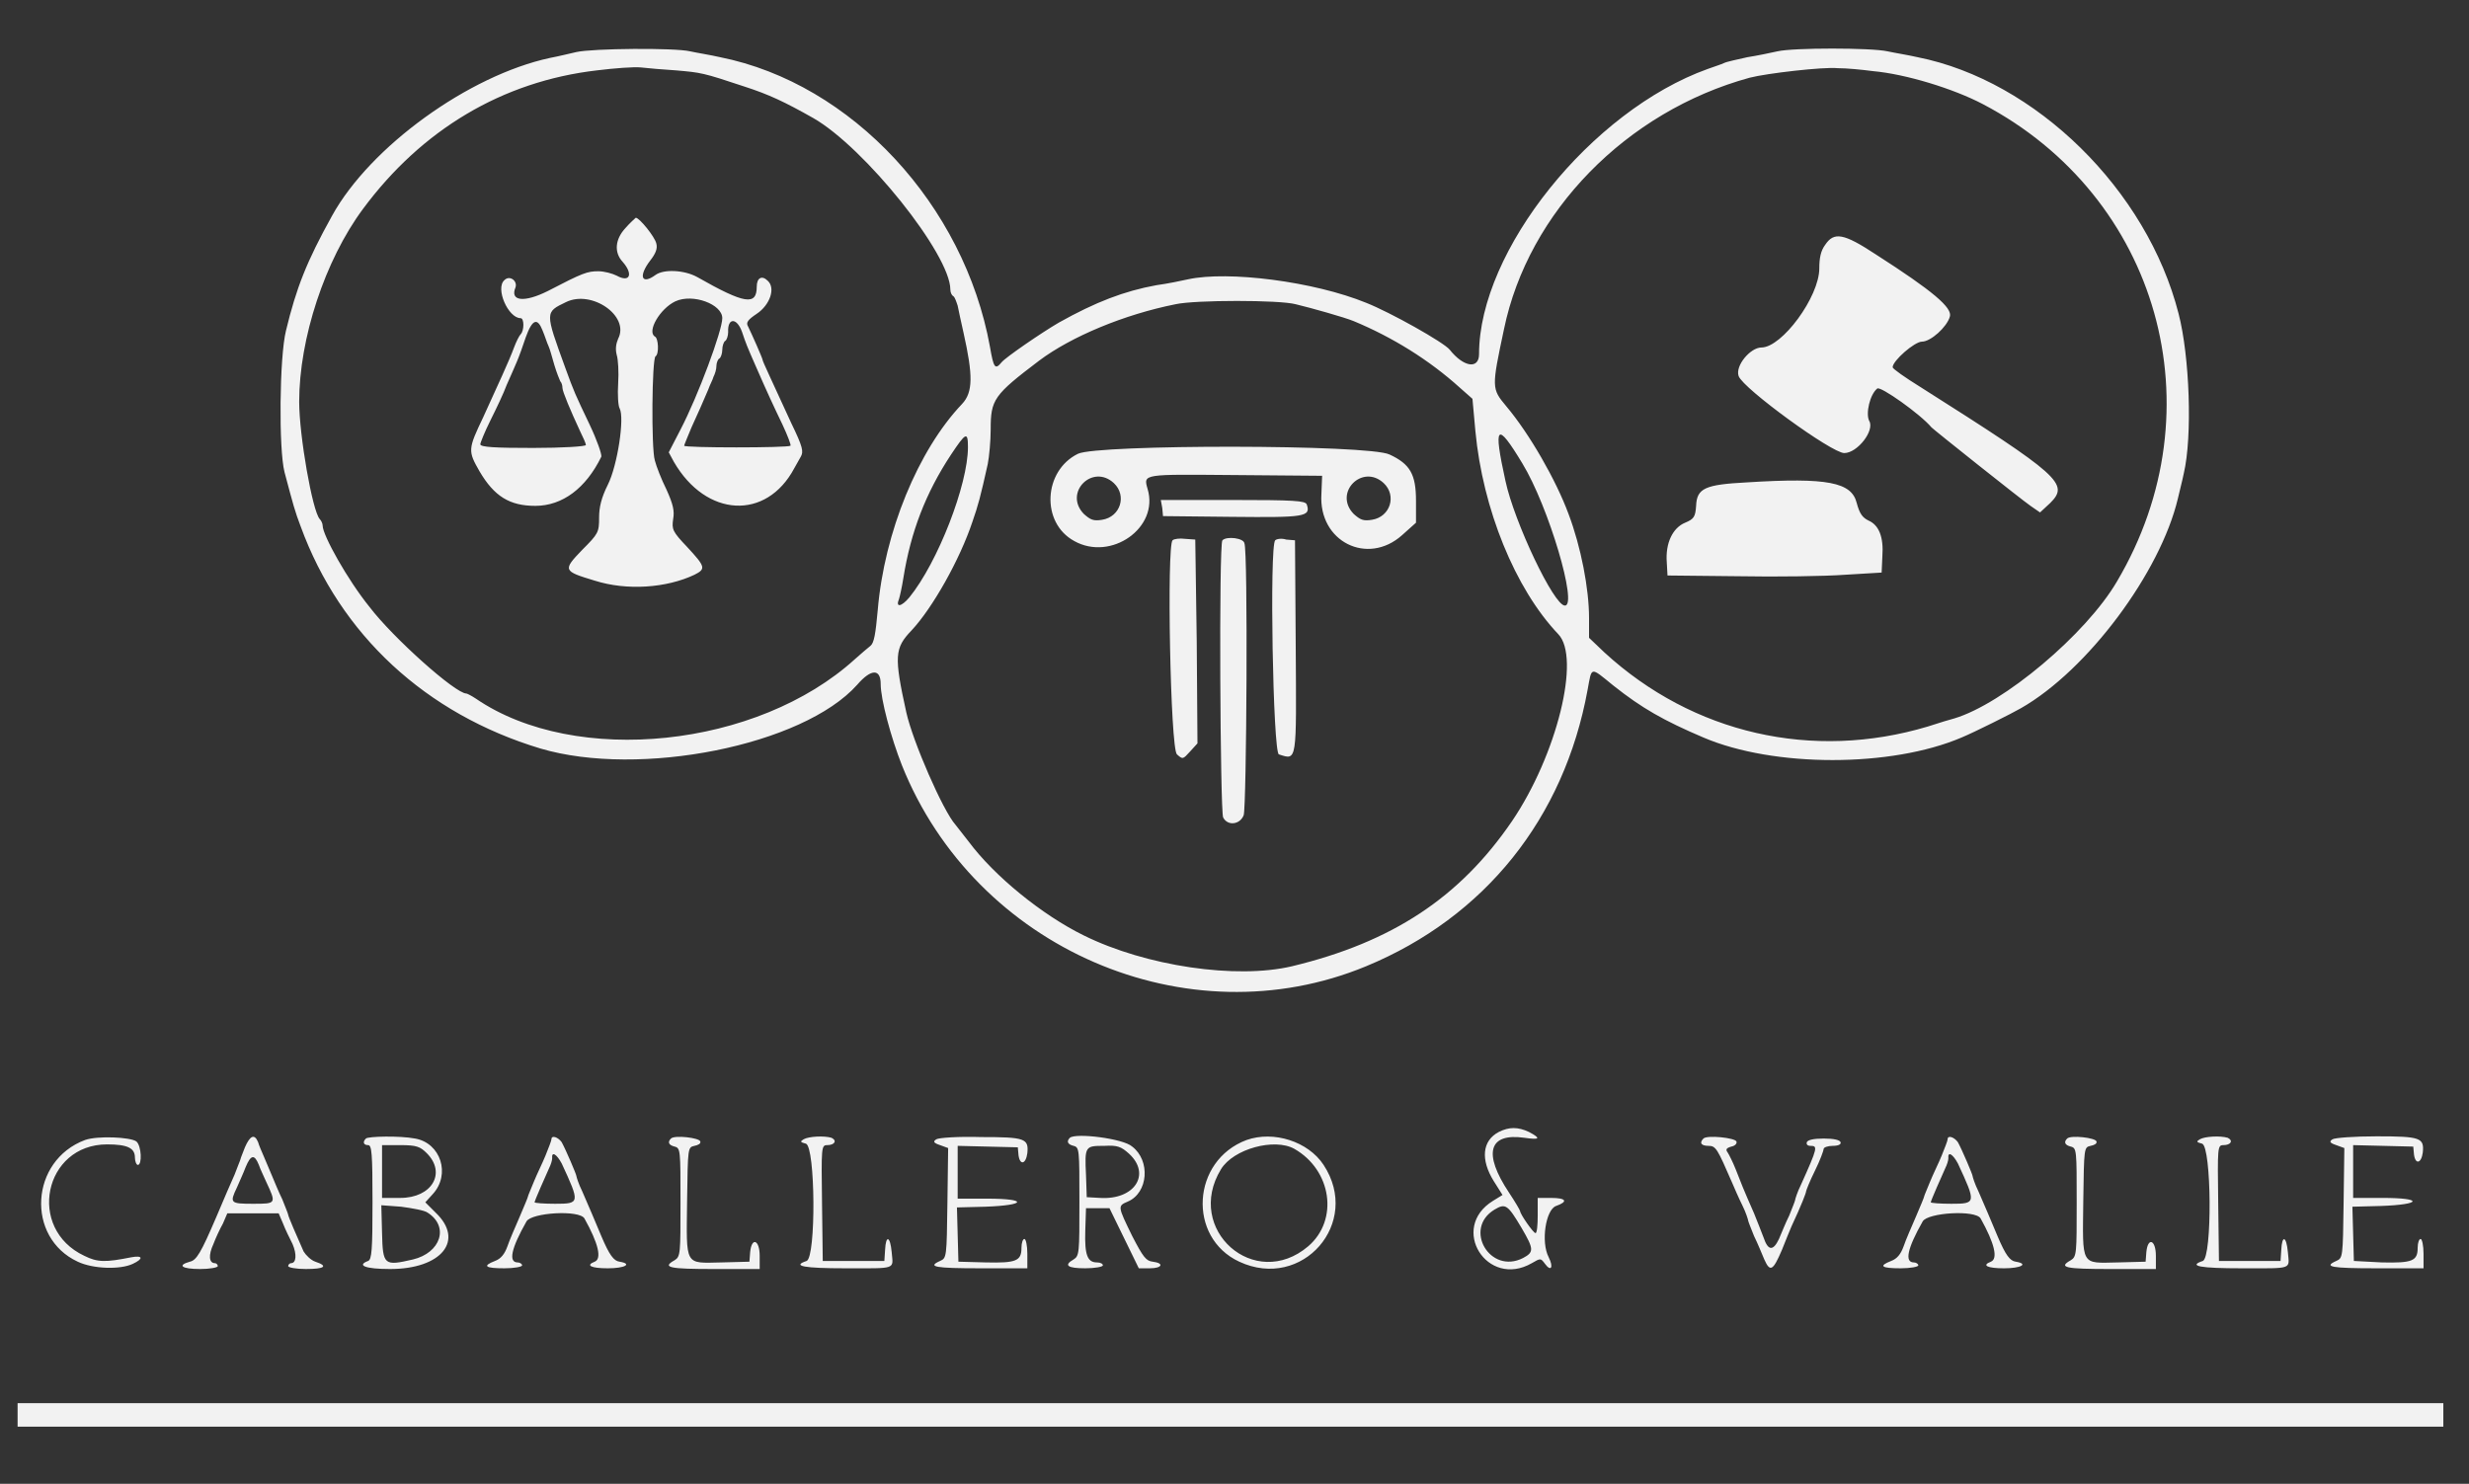 <?xml version="1.0" encoding="utf-8"?>
<!-- Generator: Adobe Illustrator 24.1.1, SVG Export Plug-In . SVG Version: 6.00 Build 0)  -->
<svg version="1.1" id="svg" xmlns="http://www.w3.org/2000/svg" xmlns:xlink="http://www.w3.org/1999/xlink" x="0px" y="0px"
	 viewBox="0 0 336.7 202.4" style="enable-background:new 0 0 336.7 202.4;" xml:space="preserve">
<rect x="0" y="0" width="336.7" height="202.4" fill="#333333" stroke="none"/>
<style type="text/css">
	.st0{fill-rule:evenodd;clip-rule:evenodd;fill:#F2F2F2;}
	.st1{fill-rule:evenodd;clip-rule:evenodd;fill:none;}
</style>
<path id="path0" class="st0" d="M78.6,7.1c-0.9,0.2-2.5,0.6-3.6,0.8C63.9,10.3,50.5,20,45.3,29.4c-3.5,6.3-4.9,9.9-6.3,15.7
	c-0.9,3.6-1,16.2-0.2,19.3c1.2,4.5,1.4,5.3,2.2,7.4c5.4,14.8,17.1,25.6,32.7,30.3c13.5,4,35.8-0.4,43.2-8.7c1.9-2.2,3.2-2.2,3.2-0.1
	c0,2.1,1.4,7.3,2.9,11.1c10,25,38.9,37.5,63.3,27.4c16.2-6.7,27-20.2,30.2-37.7c0.6-3.2,0.3-3.2,3.5-0.6c3.9,3.1,6.9,4.8,12.3,7.1
	c9.6,4.1,25.6,4.1,35.2,0c1.7-0.7,6.9-3.3,8.1-4c9.1-5.2,19-18.5,21.4-28.6c0.2-0.9,0.6-2.4,0.8-3.4c1.2-5.1,0.8-16-0.7-21.8
	c-4.3-16.9-19.5-31.8-35.6-35c-1.3-0.3-3.2-0.6-4.1-0.8c-2.2-0.5-12.9-0.5-15,0c-0.9,0.2-2.8,0.6-4.1,0.8c-1.3,0.3-2.8,0.6-3.2,0.8
	c-0.4,0.2-1.4,0.5-2.2,0.8c-15.9,5.7-31.2,24.8-31.2,38.9c0,2.1-2.1,1.8-4-0.6c-0.8-1-8.1-5.1-11.4-6.4c-7.1-2.9-18.8-4.4-24.3-3.2
	c-0.9,0.2-2.8,0.6-4.3,0.8c-4.4,0.8-8.3,2.3-13.3,5.1c-2.4,1.4-7.2,4.7-7.8,5.4c-0.9,1.1-1.1,0.8-1.6-2.1
	C131.5,28,116.2,11.4,98.2,7.8c-1.3-0.3-3.2-0.6-4.1-0.8C92,6.5,80.8,6.6,78.6,7.1 M92.2,9.6c3.4,0.3,3.6,0.3,9.3,2.2
	c3.4,1.1,5.5,2.1,9.4,4.3c7,4,18.7,18.6,18.7,23.4c0,0.4,0.2,0.8,0.4,0.9c0.2,0.1,0.4,0.7,0.6,1.3c0.1,0.6,0.5,2.3,0.8,3.7
	c1.3,5.8,1.3,8.1-0.2,9.7c-6,6.3-10.6,17.5-11.5,28.1c-0.3,3.3-0.5,4.5-1,4.9c-0.4,0.3-1.3,1.1-2.1,1.8
	c-13.3,12.1-38.1,14.7-51.7,5.4c-0.6-0.4-1.2-0.7-1.3-0.7c-1.5,0-10-7.6-13.2-11.8C47.4,79.1,44,73,44,71.7c0-0.3-0.2-0.7-0.4-0.9
	c-1-1.1-2.8-11.4-2.8-16c0-8.6,3.5-19.3,8.7-26.3c8-10.8,19-17.4,31.9-18.9c2.4-0.3,5.1-0.5,6-0.4C88.3,9.3,90.5,9.5,92.2,9.6
	 M255.4,9.7c4.5,0.4,11,2.4,15,4.5c24,12.6,32.2,41.6,18.3,65.1c-4.2,7.2-15.5,16.7-22.2,18.7c-0.4,0.1-2.1,0.6-3.6,1.1
	c-15.7,4.7-32,1-44.1-10.1l-2.1-2v-2.7c0-4-1.1-9.7-2.8-14.2c-1.7-4.6-5.3-10.9-8.5-14.7c-2-2.4-2-2.5-0.3-10.5
	c3.3-16,16.7-29.7,33.5-34.3c2.3-0.6,10.1-1.5,12-1.3C251.8,9.3,253.9,9.5,255.4,9.7 M85.3,31.1c-1.4,1.5-1.6,3.3-0.4,4.6
	c1.5,1.7,1,2.9-0.8,1.9c-0.6-0.3-1.7-0.6-2.5-0.6c-1.5,0-2.1,0.2-6.9,2.7c-3.2,1.6-5.2,1.4-4.4-0.5c0.3-0.9-0.8-1.7-1.5-1
	c-1.3,1.1,0.5,5.2,2.2,5.2c0.5,0,0.5,1.7,0,2.2c-0.2,0.2-0.6,1-0.9,1.8c-0.7,1.9-2.2,5.1-4.2,9.5c-2.1,4.4-2.1,4.6-0.5,7.4
	c2,3.4,4.1,4.7,7.6,4.7c3.7,0,6.9-2.4,9-6.7c0.1-0.3-0.6-2.3-1.6-4.4c-2-4.2-2.1-4.4-3.3-7.7c-2.8-7.7-2.8-7.6,0.1-9
	c3.5-1.7,8.7,1.9,7.1,5c-0.3,0.7-0.4,1.4-0.2,2.2c0.2,0.6,0.3,2.4,0.2,3.9c-0.1,1.5,0,3.1,0.2,3.4c0.7,1.3-0.3,7.8-1.6,10.4
	c-0.9,1.8-1.2,3.1-1.2,4.5c0,2-0.1,2.2-2.3,4.4c-2.7,2.8-2.6,2.9,1.7,4.2c4.4,1.4,9.8,1,13.6-0.8c1.6-0.8,1.5-1.1-1-3.8
	c-2-2.1-2.1-2.4-1.9-3.8c0.2-1.1,0-2-0.9-4c-0.7-1.4-1.4-3.2-1.6-4c-0.5-1.6-0.4-13.9,0.1-14.2c0.5-0.3,0.4-2.5-0.1-2.7
	c-1.1-0.7,0.7-3.8,2.8-4.8c2.4-1.1,6.4,0.4,6.4,2.3c0,1.7-3.3,10.6-5.7,15.2l-1.6,3.1l0.7,1.3c4.4,7.6,12.6,8,16.4,0.9
	c0.2-0.4,0.7-1.2,0.9-1.6c0.4-0.7,0.3-1.3-1.3-4.6c-2.7-5.9-3.9-8.4-3.9-8.6c0-0.2-1.5-3.6-2-4.6c-0.3-0.5,0-0.9,1.2-1.7
	c1.8-1.2,2.6-3.5,1.5-4.5c-0.8-0.8-1.5-0.4-1.5,0.8c0,2.6-1.6,2.4-8.1-1.3c-1.8-1-4.6-1.1-5.7-0.3c-1.9,1.4-2.4,0.2-0.7-2
	c0.7-0.9,1-1.6,0.8-2.3c-0.2-0.9-2.3-3.5-2.8-3.5C86.6,29.8,85.9,30.4,85.3,31.1 M248.9,33.4c-0.6,0.8-0.8,1.8-0.8,3.2
	c0,3.9-5.1,10.8-7.9,10.8c-1.5,0-3.6,2.5-3.1,3.9c0.6,1.7,12.7,10.5,14.4,10.5c1.8,0,4.2-3.1,3.4-4.4c-0.5-1,0.1-3.6,1.1-4.4
	c0.4-0.4,5.9,3.5,7.4,5.3c0.4,0.4,12.2,9.8,13.5,10.7l1.3,0.9l1.4-1.3c2.6-2.6,1.4-3.7-17.7-15.8c-2.1-1.3-3.8-2.5-3.8-2.7
	c0-0.9,3-3.5,4-3.5c1.2,0,3.4-2,3.8-3.4c0.4-1.2-2.3-3.5-10.1-8.5C251.4,31.8,250.1,31.6,248.9,33.4 M176.7,41.5
	c2.1,0.5,6.7,1.8,7.9,2.3c5.3,2.2,10.3,5.3,14.5,9.1l1.7,1.5l0.4,4.4c1,10.6,5.4,21.5,11.3,27.7c3.1,3.2-0.2,16.5-6.3,25.5
	c-7.1,10.4-16.3,16.5-30,19.8c-7.6,1.8-19.9,0-28.4-4.2c-5.7-2.8-12.2-8.1-15.7-12.8c-0.7-0.9-1.5-1.9-1.8-2.3
	c-1.7-1.9-5.8-11.3-6.7-15.3c-1.7-7.7-1.6-8.8,0.7-11.2c2.9-3.1,6.6-9.7,8.3-14.8c0.8-2.3,1.1-3.4,2.1-7.9c0.2-1,0.4-3.2,0.4-4.7
	c0-4.1,0.4-4.7,6.6-9.4c4.4-3.3,11.6-6.3,18.6-7.7C163,40.9,174.5,40.9,176.7,41.5 M74,45.1c0.3,0.7,0.6,1.7,0.8,2.1
	c0.2,0.4,0.5,1.6,0.8,2.6c0.3,1,0.7,2,0.8,2.2c0.2,0.2,0.3,0.6,0.3,0.9c0,0.5,1.1,3.1,2.4,5.9c0.4,0.8,0.8,1.7,0.8,1.9
	c0,0.2-3.2,0.4-7.2,0.4c-5.1,0-7.2-0.1-7.2-0.5c0-0.2,0.6-1.7,1.4-3.3c0.8-1.6,1.8-3.7,2.2-4.8c0.5-1.1,1.1-2.5,1.4-3.2
	c0.3-0.7,0.8-2.1,1.2-3.3C72.6,43.5,73.3,43.3,74,45.1 M101.2,45.3c0.5,1.5,0.7,2,1.8,4.5c1.7,3.9,2.5,5.6,3.7,8.1
	c0.7,1.5,1.2,2.8,1.1,2.9c-0.3,0.3-14.5,0.3-14.5,0c0-0.1,0.5-1.3,1-2.5c1-2.2,1.5-3.3,2.3-5.2c0.2-0.6,0.6-1.3,0.7-1.7
	c0.2-0.4,0.4-1,0.4-1.5c0-0.4,0.2-0.9,0.4-1c0.2-0.1,0.4-0.7,0.4-1.2c0-0.5,0.2-1.1,0.4-1.2s0.4-0.7,0.4-1.2
	C99.2,43.3,100.5,43.3,101.2,45.3 M207.6,63.2c3.6,5.9,7.6,19.5,5.8,19.4c-1.5,0-6.9-11.4-8.1-17C203.6,57.9,204.1,57.4,207.6,63.2
	 M132,61c0,5.1-4.1,15.7-8,20.5c-1.1,1.3-1.9,1.4-1.4,0.2c0.1-0.3,0.4-1.6,0.6-2.9c1-6.2,3-11.5,6.5-16.8C131.7,59,132,58.8,132,61
	 M147,61.9c-4.7,2.3-5.1,9.4-0.5,11.9c5,2.8,11.6-1.8,10-7.1c-0.6-2.1-0.7-2,12-1.9l11.8,0.1l-0.1,2.5c-0.4,6.5,6.3,9.8,11,5.6
	l1.9-1.7v-3c0-3.6-0.8-5-3.6-6.3C186.7,60.6,149.6,60.6,147,61.9 M151.9,65.9c1.8,1.7,0.9,4.6-1.6,5c-1.2,0.2-1.6,0-2.5-0.8
	C145,67.2,149,63.2,151.9,65.9 M188.7,65.9c1.8,1.7,0.9,4.6-1.6,5c-1.2,0.2-1.6,0-2.5-0.8C181.8,67.2,185.8,63.2,188.7,65.9
	 M238.2,65.8c-5.7,0.3-6.8,0.8-6.9,3.2c-0.1,1.5-0.3,1.8-1.5,2.3c-1.7,0.7-2.7,2.8-2.5,5.4l0.1,1.8l9.6,0.1c5.3,0.1,11.9,0,14.6-0.2
	l5-0.3l0.1-2.2c0.2-2.7-0.5-4.3-1.9-4.9c-0.8-0.4-1.2-0.9-1.6-2.4C252.5,65.8,249.3,65.1,238.2,65.8 M158.5,69.3l0.1,1.1l9.4,0.1
	c9.9,0.1,10.8,0,10.2-1.7c-0.2-0.5-1.7-0.6-10.1-0.6h-9.8L158.5,69.3 M159.9,73.7c-0.8,0.8-0.3,28.4,0.6,29.2
	c0.8,0.7,0.8,0.7,1.8-0.4l1-1.1l-0.1-13.9L163,73.6l-1.4-0.1C160.9,73.4,160.1,73.5,159.9,73.7 M166.7,73.7
	c-0.5,0.5-0.3,36.9,0.1,37.8c0.6,1.2,2.3,1,2.8-0.3c0.4-1.1,0.6-36.1,0.1-37.1C169.6,73.4,167.3,73.1,166.7,73.7 M173.9,73.7
	c-0.8,0.8-0.3,28.9,0.5,29.2c2.5,0.8,2.4,1.2,2.3-14.7l-0.1-14.5l-1.2-0.1C174.8,73.4,174.1,73.5,173.9,73.7 M204.4,154.4
	c-2.3,1.2-2.5,3.8-0.7,6.7l1.2,1.9l-1.3,0.8c-6,3.7-0.8,12,5.3,8.5c1.2-0.7,1.2-0.7,1.8,0.1c0.8,1.1,1.2,0.5,0.5-0.9
	c-1.1-2.1-0.4-6.5,1-7c1.7-0.6,1.4-1.1-0.7-1.1h-1.8v2.4c0,1.3-0.1,2.4-0.3,2.4c-0.3,0-2.1-2.6-2.1-3c0-0.1-0.7-1.3-1.5-2.5
	c-3.6-5.4-2.8-8.2,2.1-7.5c2.1,0.3,2.3,0.1,0.6-0.8C207,153.7,205.8,153.7,204.4,154.4 M11.6,155.5c-7.5,2.8-8.1,13.3-1,16.6
	c2.1,1,5.8,1.1,7.5,0.3c1.5-0.7,1.4-1.2-0.2-0.9c-3.5,0.7-4.6,0.7-6.4-0.2c-7.9-3.7-5.5-15.2,3.1-15.2c2.8,0,3.8,0.5,3.8,1.8
	c0,0.5,0.2,1,0.4,1c0.6,0,0.5-2.6-0.2-3.2C17.8,155.1,13.3,154.9,11.6,155.5 M33.4,156.5c-0.3,0.8-0.6,1.5-0.6,1.6
	c0,0.1-0.4,1-0.8,2.1c-0.8,1.8-1.1,2.5-2.5,5.8c-2.1,4.9-2.7,5.9-3.6,6.1c-1.8,0.5-1.1,1,1.4,1c1.3,0,2.4-0.2,2.4-0.4
	c0-0.2-0.2-0.4-0.4-0.4c-0.8,0-0.9-1.1-0.2-2.6c0.3-0.8,0.9-2.1,1.3-2.8l0.6-1.4h3.6H38l0.6,1.4c0.3,0.8,0.9,2,1.3,2.8
	c0.6,1.4,0.5,2.6-0.2,2.6c-0.2,0-0.4,0.2-0.4,0.4c0,0.2,1.1,0.4,2.4,0.4c2.6,0,3.1-0.4,1.3-1c-0.6-0.2-1.3-0.9-1.6-1.4
	c-0.9-2-2.1-4.8-2.1-5c0-0.1-0.4-1.1-0.8-2.1c-0.5-1-1.1-2.5-1.4-3.2c-0.3-0.7-0.8-1.9-1.1-2.6c-0.3-0.7-0.7-1.6-0.8-2
	C34.7,154.6,34.1,154.9,33.4,156.5 M49.9,155.3c-0.5,0.5-0.3,0.9,0.3,0.9c0.5,0,0.6,1.1,0.6,7.8c0,6.5-0.1,7.8-0.6,8
	c-1.6,0.6-0.4,1.1,3,1.1c7,0,10.2-3.9,6.2-7.7l-1.4-1.4l1-1.1c2.5-2.7,1.1-7-2.4-7.6C54.5,154.9,50.2,155,49.9,155.3 M75.2,155.4
	c0,0.2-0.4,1.2-0.8,2.2c-0.4,1-1.2,2.6-1.6,3.6c-0.4,1-0.8,1.9-0.8,2s-0.5,1.3-1.1,2.7c-0.6,1.4-1.4,3.2-1.7,4.1
	c-0.4,1.1-0.9,1.7-1.7,2c-1.8,0.7-1.3,1,1.3,1c1.3,0,2.4-0.2,2.4-0.4c0-0.2-0.3-0.4-0.6-0.4c-1.3,0-0.9-1.9,1.2-5.6
	c0.7-1.2,7.2-1.6,7.9-0.4c1.9,3.4,2.4,5.5,1.4,5.9c-1.3,0.5-0.5,0.9,1.8,0.9c2.3,0,3.4-0.6,1.6-0.9c-0.8-0.1-1.4-0.9-2.5-3.5
	c-0.9-2.2-1.7-4-2.6-6.1c-0.5-1-0.8-2-0.8-2.1c0-0.2-1.4-3.5-2-4.6C76.1,155.1,75.2,154.8,75.2,155.4 M91.5,155.3
	c-0.5,0.5-0.3,0.9,0.5,1.1c0.8,0.2,0.8,0.5,0.8,7.6c0,7,0,7.4-0.8,7.9c-1.8,1-0.7,1.2,5.4,1.2h6.2v-1.8c0-2.2-1.1-2.6-1.3-0.5
	l-0.1,1.3l-3.8,0.1c-5.1,0.1-4.8,0.6-4.7-8.4c0.1-7.3,0.1-7.3,1-7.5c0.5-0.1,0.9-0.3,0.8-0.6C95.4,155.2,92,154.8,91.5,155.3
	 M109.6,155.4c-0.5,0.3-0.5,0.4,0.3,0.6c1.3,0.4,1.4,15.5,0.1,16c-2.1,0.7-0.3,1,5.3,1c7.1,0,6.5,0.2,6.3-2.2
	c-0.2-2.2-0.8-2.4-0.9-0.3l-0.1,1.5h-4.2h-4.2l-0.1-7.9c-0.1-7.6-0.1-7.9,0.7-7.9c1,0,1.4-0.6,0.6-1
	C112.4,154.9,110.3,155,109.6,155.4 M127.7,155.4c-0.5,0.3-0.4,0.5,0.5,0.8l1.1,0.4l-0.1,7.5c-0.1,7.4-0.1,7.5-1,7.9
	c-1.8,0.8-0.7,1,5.5,1h6.4v-2c0-1.1-0.2-2-0.4-2s-0.4,0.5-0.4,1.2c0,1.8-0.7,2.1-4.9,2l-3.7-0.1l-0.1-3.7l-0.1-3.7l3.9-0.1
	c5.6-0.2,5.8-1.1,0.2-1.1h-4v-3.6v-3.6l4.1,0.1l4.1,0.1l0.1,1.1c0.2,1.4,1,1.2,1.2-0.3c0.2-2-0.3-2.2-6.3-2.2
	C130.7,155,128,155.2,127.7,155.4 M145.9,155.2c-0.5,0.5-0.3,0.9,0.5,1.1c0.8,0.2,0.8,0.5,0.8,7.6c0,7,0,7.4-0.8,7.9
	c-1.4,0.8-0.8,1.2,1.6,1.2c1.3,0,2.4-0.2,2.4-0.4c0-0.2-0.3-0.4-0.8-0.4c-1.3,0-1.7-1-1.6-4.3l0.1-3.1h1.6h1.6l2,4.1l2,4.1h1.5
	c1.7,0,2-0.7,0.4-0.9c-0.9-0.1-1.3-0.6-2.8-3.5c-2-4.1-2-4.1-0.6-4.7c2.8-1.2,3.1-5.6,0.6-7.5C153.2,155.3,146.7,154.5,145.9,155.2
	 M170,155.5c-7.5,2.8-8.1,13.3-1,16.6c8.6,4,16.7-5.3,11.5-13.2C178.4,155.7,173.7,154.2,170,155.5 M232.3,155.3
	c-0.6,0.6-0.3,1,0.7,1c1,0,1.2,0.4,3.2,5c0.3,0.7,0.9,2.1,1.4,3.1c0.5,1,0.8,2,0.8,2.1c0,0.1,0.4,1.1,0.8,2.1c0.5,1,1.1,2.5,1.4,3.2
	c0.8,1.8,1.2,1.5,2.4-1.3c0.5-1.3,1.1-2.7,1.3-3.2c1.4-3,2-4.6,2-4.8c0-0.1,0.5-1.4,1.2-2.8c0.7-1.4,1.2-2.8,1.2-3
	c0-0.2,0.6-0.4,1.2-0.4c0.8,0,1.2-0.2,1.1-0.5c-0.1-0.3-0.9-0.5-2.3-0.5c-1.4,0-2.2,0.2-2.3,0.5c-0.1,0.3,0.1,0.5,0.5,0.5
	c1,0,1,0.2-1.3,5.3c-0.5,1-0.8,2-0.8,2.1c0,0.1-0.4,1.1-0.8,2.1c-0.5,1-1.1,2.5-1.4,3.2c-0.8,1.7-1.5,1.6-2.1-0.2
	c-0.3-0.8-0.9-2.3-1.3-3.3c-1.5-3.4-1.8-4.2-2.5-6c-0.4-1-0.9-2-1.1-2.3c-0.3-0.4-0.2-0.6,0.5-0.8c0.5-0.1,0.8-0.4,0.7-0.7
	C236.6,155.2,232.8,154.8,232.3,155.3 M265.6,155.4c0,0.2-0.4,1.2-0.8,2.2c-0.4,1-1.2,2.6-1.6,3.6c-0.4,1-0.8,1.9-0.8,2
	s-0.5,1.3-1.1,2.7c-0.6,1.4-1.4,3.2-1.7,4.1c-0.4,1.1-0.9,1.7-1.7,2c-1.8,0.7-1.3,1,1.3,1c1.3,0,2.4-0.2,2.4-0.4
	c0-0.2-0.3-0.4-0.6-0.4c-1.3,0-0.9-1.9,1.2-5.6c0.7-1.2,7.2-1.6,7.9-0.4c1.9,3.4,2.4,5.5,1.4,5.9c-1.3,0.5-0.5,0.9,1.8,0.9
	c2.3,0,3.4-0.6,1.6-0.9c-0.8-0.1-1.4-0.9-2.5-3.5c-0.9-2.2-1.7-4-2.6-6.1c-0.5-1-0.8-2-0.8-2.1c0-0.2-1.4-3.5-2-4.6
	C266.5,155.1,265.6,154.8,265.6,155.4 M281.9,155.3c-0.5,0.5-0.3,0.9,0.5,1.1c0.8,0.2,0.8,0.5,0.8,7.6c0,7,0,7.4-0.8,7.9
	c-1.8,1-0.7,1.2,5.4,1.2h6.2v-1.8c0-2.2-1.1-2.6-1.3-0.5l-0.1,1.3l-3.8,0.1c-5.1,0.1-4.8,0.6-4.7-8.4c0.1-7.3,0.1-7.3,1-7.5
	c0.5-0.1,0.9-0.3,0.8-0.6C285.8,155.2,282.4,154.8,281.9,155.3 M300,155.4c-0.5,0.3-0.5,0.4,0.3,0.6c1.3,0.4,1.4,15.5,0.1,16
	c-2.1,0.7-0.3,1,5.3,1c7.1,0,6.5,0.2,6.3-2.2c-0.2-2.2-0.8-2.4-0.9-0.3L311,172h-4.2h-4.2l-0.1-7.9c-0.1-7.6-0.1-7.9,0.7-7.9
	c1,0,1.4-0.6,0.6-1C302.8,154.9,300.7,155,300,155.4 M318.1,155.4c-0.5,0.3-0.4,0.5,0.5,0.8l1.1,0.4l-0.1,7.5
	c-0.1,7.4-0.1,7.5-1,7.9c-1.8,0.8-0.7,1,5.5,1h6.4v-2c0-1.1-0.2-2-0.4-2s-0.4,0.5-0.4,1.2c0,1.8-0.7,2.1-4.9,2L321,172l-0.1-3.7
	l-0.1-3.7l3.9-0.1c5.6-0.2,5.8-1.1,0.2-1.1h-4v-3.6v-3.6l4.1,0.1l4.1,0.1l0.1,1.1c0.2,1.4,1,1.2,1.2-0.3c0.2-2-0.3-2.2-6.3-2.2
	C321.1,155,318.4,155.2,318.1,155.4 M58.2,157.3c2.7,2.7,0.7,6.1-3.6,6.1l-2.5,0v-3.6v-3.6h2.5C56.8,156.2,57.3,156.4,58.2,157.3
	 M154,157.4c3,2.8,0.7,6.3-4,6l-1.8-0.1l-0.1-3c-0.2-4-0.1-4,2.5-4C152.4,156.2,152.9,156.4,154,157.4 M176.5,156.7
	c5.1,2.9,6.1,9.7,1.9,13.3c-7.3,6.2-16.9-2.3-11.9-10.5C168.2,156.7,173.8,155.2,176.5,156.7 M76.6,158.7c2.5,5.4,2.5,5.5-0.9,5.5
	c-1.5,0-2.8-0.1-2.8-0.2c0-0.2,1.5-3.6,2-4.7c0.2-0.4,0.4-1,0.4-1.3C75.2,157,75.9,157.4,76.6,158.7 M267,158.7
	c2.5,5.4,2.5,5.5-0.9,5.5c-1.5,0-2.8-0.1-2.8-0.2c0-0.2,1.5-3.6,2-4.7c0.2-0.4,0.4-1,0.4-1.3C265.6,157,266.3,157.4,267,158.7
	 M35.3,158.9c0.2,0.6,0.7,1.6,1,2.3c1.4,3,1.4,3-1.8,3c-3.1,0-3.2-0.1-2.2-2.2c0.3-0.7,0.9-2,1.2-2.8
	C34.2,157.5,34.7,157.4,35.3,158.9 M207.5,167.5c1.7,2.9,1.7,3.3,0.2,4.1c-4.5,2.3-8.2-4-3.9-6.6
	C205.3,164.1,205.6,164.3,207.5,167.5 M58.3,165.4c3,1.9,1.8,5.5-2,6.4c-3.9,0.9-4.1,0.8-4.2-3.6l-0.1-3.8l2.7,0.2
	C56.2,164.8,57.9,165.1,58.3,165.4 M2.4,193v1.6h165.4h165.4V193v-1.6H167.8H2.4V193"/>
<path id="path1" class="st1" d="M-32,92.2v200h200h200v-200v-200H168H-32V92.2 M94.2,7c0.9,0.2,2.8,0.6,4.1,0.8
	c17.9,3.6,33.3,20.2,36.6,39.7c0.5,2.8,0.7,3.1,1.6,2.1c0.6-0.7,5.4-4,7.8-5.4c5.1-2.9,8.9-4.3,13.3-5.1c1.4-0.3,3.4-0.6,4.3-0.8
	c5.5-1.2,17.2,0.3,24.3,3.2c3.3,1.3,10.6,5.5,11.4,6.4c1.9,2.4,4,2.7,4,0.6c0-14.1,15.3-33.2,31.2-38.9c0.8-0.3,1.8-0.6,2.2-0.8
	c0.4-0.2,1.9-0.5,3.2-0.8c1.3-0.3,3.2-0.6,4.1-0.8c2.2-0.5,12.9-0.5,15,0c0.9,0.2,2.8,0.6,4.1,0.8c23.9,4.7,41.8,32.7,36.3,56.8
	c-0.2,1-0.6,2.5-0.8,3.4c-2.3,10.1-12.2,23.4-21.4,28.6c-1.3,0.7-6.5,3.3-8.1,4c-9.6,4.1-25.6,4.1-35.2,0c-5.4-2.3-8.4-4-12.3-7.1
	c-3.3-2.6-2.9-2.7-3.5,0.6c-5.3,28.8-32.3,46.7-60.2,39.7c-18.4-4.6-36.1-24.4-36.2-40.5c0-2.1-1.3-2.1-3.2,0.1
	c-6.4,7.2-27.9,12.4-39.6,9.6c-17.6-4.2-30.5-15.3-36.3-31.2c-0.8-2.1-1-2.9-2.2-7.4C38,61.3,38.1,48.7,39,45.1
	c1.4-5.8,2.8-9.4,6.3-15.7C50.5,20,63.9,10.3,75,7.9c1.1-0.2,2.7-0.6,3.6-0.8C80.8,6.6,92,6.5,94.2,7 M81.4,9.6
	c-5.7,0.7-10.2,2-15.1,4.5c-17.5,8.8-27.8,28.5-24.9,47.4c0.7,4.3,1.8,8.8,2.3,9.3c0.2,0.2,0.4,0.6,0.4,0.9c0,1.3,3.4,7.4,6.2,11.1
	c3.2,4.2,11.7,11.8,13.2,11.8c0.1,0,0.7,0.3,1.3,0.7c10.2,7,29,7.4,41.9,1c4.8-2.4,6.8-3.7,9.9-6.5c0.8-0.7,1.8-1.5,2.1-1.8
	c0.5-0.4,0.8-1.6,1-4.9c0.9-10.6,5.5-21.8,11.5-28.1c1.5-1.5,1.5-3.9,0.2-9.7c-0.3-1.4-0.7-3.1-0.8-3.7c-0.1-0.6-0.4-1.2-0.6-1.3
	c-0.2-0.1-0.4-0.5-0.4-0.9c0-4.1-8.6-15.5-16.4-21.8c-2.3-1.9-7.6-4.5-11.7-5.9c-5.7-1.9-5.9-1.9-9.3-2.2c-1.8-0.1-3.9-0.3-4.8-0.4
	C86.6,9.1,83.9,9.3,81.4,9.6 M244.6,9.6c-19.2,2.3-35.5,16.9-39.3,35.2c-1.7,8.1-1.7,8.2,0.3,10.5c3.2,3.8,6.8,10.1,8.5,14.7
	c0.8,2.1,1.2,3.4,1.5,5.2c1,4.7,1.2,6.4,1.2,9v2.7l2.1,2C231,100,247.4,103.7,263,99c1.5-0.5,3.2-1,3.6-1.1
	c6.7-2,17.9-11.5,22.2-18.7c11.1-18.9,8.4-41.5-6.9-56.6c-5.2-5.1-10.5-8.6-16.7-10.6c-5.5-1.9-6.4-2-14.4-2.7
	C249.9,9.2,247.1,9.3,244.6,9.6 M88.1,31.1c1.7,1.9,1.8,2.9,0.6,4.5c-1.6,2.2-1.2,3.5,0.7,2c1.1-0.9,3.9-0.7,5.7,0.3
	c6.5,3.7,8.1,3.9,8.1,1.3c0-1.2,0.7-1.6,1.5-0.8c1.1,1.1,0.3,3.3-1.5,4.5c-1.2,0.8-1.5,1.2-1.2,1.7c0.5,1,2,4.4,2,4.6
	c0,0.2,1.1,2.7,3.9,8.6c1.5,3.3,1.7,3.9,1.3,4.6c-0.3,0.4-0.7,1.2-0.9,1.6c-3.9,7.2-12,6.7-16.4-0.9l-0.7-1.3l1.6-3.1
	c2.4-4.7,5.7-13.6,5.7-15.2c0-2-4.1-3.5-6.4-2.3c-2.1,1-3.9,4.1-2.8,4.8c0.5,0.3,0.5,2.5,0.1,2.7c-0.5,0.3-0.6,12.6-0.1,14.2
	c0.2,0.8,1,2.6,1.6,4c0.9,2,1.1,2.9,0.9,4c-0.2,1.4-0.1,1.6,1.9,3.8c2.5,2.7,2.5,3,1,3.8c-3.8,1.8-9.2,2.1-13.6,0.8
	c-4.3-1.3-4.3-1.5-1.7-4.2c2.1-2.2,2.3-2.5,2.3-4.4c0-1.5,0.3-2.8,1.2-4.5c1.3-2.6,2.3-9.1,1.6-10.4c-0.2-0.3-0.3-1.9-0.2-3.4
	c0.1-1.5,0-3.3-0.2-3.9c-0.2-0.8-0.2-1.5,0.2-2.2c1.5-3.1-3.6-6.7-7.1-5c-2.9,1.4-2.9,1.3-0.1,9c1.2,3.3,1.3,3.5,3.3,7.7
	c1,2.1,1.8,4.1,1.6,4.4c-3.9,8.2-12.4,9.2-16.6,2c-1.6-2.7-1.6-2.9,0.5-7.4c2.1-4.4,3.5-7.6,4.2-9.5c0.3-0.8,0.7-1.6,0.9-1.8
	c0.5-0.5,0.4-2.2,0-2.2c-1.8,0-3.5-4.1-2.2-5.2c0.7-0.6,1.9,0.1,1.5,1c-0.7,1.9,1.3,2.1,4.4,0.5c4.9-2.5,5.4-2.7,6.9-2.7
	c0.8,0,2,0.3,2.5,0.6c1.8,1,2.3-0.2,0.8-1.9c-1.4-1.5,0-5.9,1.9-5.9C86.8,29.8,87.5,30.4,88.1,31.1 M255.7,34.7
	c7.8,5.1,10.5,7.3,10.1,8.5c-0.4,1.4-2.6,3.4-3.8,3.4c-1,0-4,2.6-4,3.5c0,0.2,1.7,1.4,3.8,2.7c19,12.1,20.3,13.2,17.7,15.8l-1.4,1.3
	l-1.3-0.9c-1.4-1-13.2-10.3-13.5-10.7c-1.5-1.7-6.9-5.6-7.4-5.3c-0.9,0.8-1.6,3.4-1.1,4.4c0.7,1.4-1.6,4.4-3.4,4.4
	c-1.7,0-13.8-8.8-14.4-10.5c-0.5-1.3,1.6-3.9,3.1-3.9c2.8,0,7.9-7,7.9-10.8C248,31.7,250.3,31.1,255.7,34.7 M160.4,41.5
	c-6.9,1.4-14.1,4.4-18.6,7.7c-6.2,4.7-6.6,5.3-6.6,9.4c0,1.6-0.2,3.7-0.4,4.7c-1,4.5-1.3,5.6-2.1,7.9c-1.7,5.1-5.4,11.7-8.3,14.8
	c-2.3,2.5-2.4,3.5-0.7,11.2c0.9,4,5,13.4,6.7,15.3c0.3,0.4,1.2,1.4,1.8,2.3c8.2,11,21.5,17.4,36.2,17.4c6.3,0,7.4-0.2,13.6-2.1
	c14.6-4.4,26.5-16.7,30.3-31.3c1.9-7.2,2-10.4,0.2-12.3c-5.9-6.2-10.3-17.1-11.3-27.7l-0.4-4.4l-1.7-1.5c-4.2-3.8-9.2-6.9-14.5-9.1
	c-1.2-0.5-5.8-1.8-7.9-2.3C174.5,40.9,163,40.9,160.4,41.5 M71.9,45.9c-0.4,1.2-0.9,2.6-1.2,3.3c-0.3,0.7-0.9,2.1-1.4,3.2
	c-0.5,1.1-1.5,3.3-2.2,4.8c-0.8,1.6-1.4,3.1-1.4,3.3c0,0.3,2.1,0.5,7.2,0.5c4,0,7.2-0.2,7.2-0.4c0-0.2-0.3-1.1-0.8-1.9
	c-1.4-2.8-2.4-5.3-2.4-5.9c0-0.3-0.1-0.7-0.3-0.9c-0.2-0.2-0.6-1.2-0.8-2.2c-0.3-1-0.7-2.2-0.8-2.6c-0.2-0.4-0.5-1.4-0.8-2.1
	C73.3,43.3,72.6,43.5,71.9,45.9 M99.5,44.1c-0.1,0.1-0.3,0.7-0.3,1.2s-0.2,1-0.4,1.2s-0.4,0.7-0.4,1.2c0,0.5-0.2,1.1-0.4,1.2
	c-0.2,0.1-0.4,0.6-0.4,1c0,0.4-0.2,1.1-0.4,1.5c-0.2,0.4-0.5,1.1-0.7,1.7c-0.8,2-1.2,3-2.3,5.2c-0.6,1.2-1,2.4-1,2.5
	c0,0.3,14.2,0.3,14.5,0c0.1-0.1-0.4-1.4-1.1-2.9c-1.2-2.4-2-4.1-3.7-8.1c-1.1-2.5-1.3-3-1.8-4.5C100.7,43.9,100.1,43.5,99.5,44.1
	 M204.4,59.2c-0.4,0.4,0.9,7.1,2.1,10.8c1.5,4.5,5.9,12.6,6.8,12.6c1.1,0-0.8-8.9-3-14C208.3,63.9,205,58.6,204.4,59.2 M129.7,62
	c-3.5,5.3-5.5,10.6-6.5,16.8c-0.2,1.3-0.5,2.6-0.6,2.9c-0.5,1.3,0.4,1.2,1.4-0.2c3.8-4.8,8-15.5,8-20.5C132,58.8,131.7,59,129.7,62
	 M189.5,61.9c2.8,1.3,3.6,2.7,3.6,6.3v3l-1.9,1.7c-4.7,4.3-11.3,0.9-11-5.6l0.1-2.5l-11.8-0.1c-12.7-0.1-12.6-0.1-12,1.9
	c1.6,5.3-5,10-10,7.1c-4.5-2.5-4.2-9.6,0.5-11.9C149.6,60.6,186.7,60.6,189.5,61.9 M147.9,65.6c-1.3,1-1.3,3.2-0.1,4.4
	c2,2,5,0.7,5-2C152.9,65.6,149.8,64.1,147.9,65.6 M184.7,65.6c-2.3,1.7-0.5,5.8,2.4,5.3c1.7-0.3,2.5-1.2,2.5-2.9
	C189.7,65.6,186.6,64.1,184.7,65.6 M251.9,66.3c0.6,0.3,1,1.1,1.4,2.3c0.4,1.4,0.7,2,1.6,2.4c1.4,0.6,2.1,2.2,1.9,4.9l-0.1,2.2
	l-5,0.3c-2.8,0.2-9.3,0.3-14.6,0.2l-9.6-0.1l-0.1-1.8c-0.2-2.6,0.8-4.6,2.5-5.4c1.2-0.5,1.4-0.8,1.5-2.3c0.1-1.5,0.3-1.8,1.3-2.3
	C234.9,65.5,249.8,65.3,251.9,66.3 M178.3,68.8c0.6,1.7-0.3,1.8-10.2,1.7l-9.4-0.1l-0.1-1.1l-0.1-1.1h9.8
	C176.6,68.2,178.1,68.3,178.3,68.8 M163.1,87.5l0.1,13.9l-1,1.1c-1,1.1-1,1.1-1.8,0.4c-0.8-0.7-0.8-1.1-0.8-14.8
	c0-15.2-0.1-14.7,2-14.5l1.4,0.1L163.1,87.5 M169.8,74.1c0.4,1.1,0.3,36-0.1,37.1c-0.5,1.3-2.2,1.4-2.8,0.3
	c-0.5-0.9-0.6-37.3-0.1-37.8C167.3,73.1,169.6,73.4,169.8,74.1 M176.7,88.1c0.1,14.2,0.1,14.5-0.7,14.7c-2.5,0.8-2.4,1.2-2.4-14.6
	c0-15.3,0-14.9,1.8-14.8l1.2,0.1L176.7,88.1 M208.5,154.4c1.7,0.9,1.5,1.1-0.6,0.8c-4.9-0.7-5.7,2.1-2.1,7.5
	c0.8,1.3,1.5,2.4,1.5,2.5c0,0.4,1.8,3,2.1,3c0.2,0,0.3-1.1,0.3-2.4v-2.4h1.8c2,0,2.4,0.5,0.7,1.1c-1.4,0.5-2.1,4.9-1,7
	c0.7,1.4,0.3,2-0.5,0.9c-0.6-0.8-0.6-0.8-1.8-0.1c-6.1,3.5-11.3-4.8-5.3-8.5l1.3-0.8l-1.2-1.9C200.8,156.6,204,152.1,208.5,154.4
	 M18.6,155.8c0.7,0.6,0.8,3.2,0.2,3.2c-0.2,0-0.4-0.4-0.4-1c0-1.3-1.1-1.8-3.8-1.8c-8.6,0-11,11.5-3.1,15.2c1.9,0.9,3,0.9,6.4,0.2
	c1.6-0.3,1.7,0.2,0.2,0.9c-8.3,3.9-16.2-6.9-10.4-14.3C9.9,155.4,16.4,154,18.6,155.8 M35.1,155.7c0.1,0.4,0.5,1.3,0.8,2
	c0.3,0.7,0.8,1.9,1.1,2.6c0.3,0.7,0.9,2.2,1.4,3.2c0.5,1,0.8,2,0.8,2.1c0,0.2,1.2,3,2.1,5c0.3,0.5,1,1.2,1.6,1.4
	c1.8,0.7,1.3,1-1.3,1c-1.3,0-2.4-0.2-2.4-0.4c0-0.2,0.2-0.4,0.4-0.4c0.8,0,0.9-1.1,0.2-2.6c-0.3-0.8-0.9-2.1-1.3-2.8l-0.6-1.4h-3.6
	h-3.6l-0.6,1.4c-0.3,0.8-0.9,2-1.3,2.8c-0.6,1.4-0.5,2.6,0.2,2.6c0.2,0,0.4,0.2,0.4,0.4c0,0.2-1.1,0.4-2.4,0.4c-2.5,0-3.2-0.5-1.4-1
	c1-0.2,1.5-1.2,3.6-6.1c1.4-3.3,1.7-4,2.5-5.8c0.5-1,0.8-2,0.8-2.1C32.8,156.4,34.7,154.5,35.1,155.7 M56.5,155.3
	c3.6,0.6,4.9,4.9,2.4,7.6l-1,1.1l1.4,1.4c3.9,3.8,0.8,7.7-6.2,7.7c-3.3,0-4.5-0.4-3-1.1c0.5-0.2,0.6-1.5,0.6-8
	c0-6.6-0.1-7.8-0.6-7.8c-0.6,0-0.8-0.5-0.3-0.9C50.2,155,54.5,154.9,56.5,155.3 M76.5,155.8c0.5,1.1,2,4.4,2,4.6
	c0,0.1,0.4,1.1,0.8,2.1c0.9,2.1,1.7,3.9,2.6,6.1c1.1,2.6,1.7,3.4,2.5,3.5c1.8,0.3,0.7,0.9-1.6,0.9c-2.3,0-3.1-0.4-1.8-0.9
	c1-0.4,0.5-2.4-1.4-5.9c-0.6-1.2-7.2-0.8-7.9,0.4c-2.1,3.7-2.5,5.6-1.2,5.6c0.3,0,0.6,0.2,0.6,0.4c0,0.2-1.1,0.4-2.4,0.4
	c-2.6,0-3.1-0.4-1.3-1c0.8-0.3,1.3-0.9,1.7-2c0.3-0.9,1.1-2.7,1.7-4.1c0.6-1.4,1.1-2.6,1.1-2.7s0.4-1,0.8-2c0.4-1,1.2-2.6,1.6-3.6
	c0.4-1,0.8-2,0.8-2.2C75.2,154.8,76.1,155.1,76.5,155.8 M95.5,155.7c0.1,0.3-0.3,0.5-0.8,0.6c-0.9,0.1-0.9,0.1-1,7.5
	c-0.1,9-0.4,8.5,4.7,8.4l3.8-0.1l0.1-1.3c0.2-2.1,1.3-1.7,1.3,0.5v1.8h-6.2c-6.1,0-7.2-0.2-5.4-1.2c0.8-0.4,0.8-0.8,0.8-7.9
	c0-7.1,0-7.4-0.8-7.6c-0.8-0.2-1-0.6-0.5-1.1C92,154.8,95.4,155.2,95.5,155.7 M113.4,155.3c0.8,0.3,0.4,1-0.6,1
	c-0.8,0-0.8,0.3-0.7,7.9l0.1,7.9h4.2h4.2l0.1-1.5c0.2-2.1,0.8-1.9,0.9,0.3c0.2,2.4,0.7,2.2-6.3,2.2c-5.7,0-7.4-0.3-5.3-1
	c1.3-0.4,1.2-15.6-0.1-16c-0.8-0.2-0.8-0.3-0.3-0.6C110.3,155,112.4,154.9,113.4,155.3 M139.6,155.6c0.6,0.7,0.4,2.7-0.3,2.9
	c-0.3,0.1-0.5-0.3-0.6-1l-0.1-1.1l-4.1-0.1l-4.1-0.1v3.6v3.6h4c5.6,0,5.4,0.9-0.2,1.1l-3.9,0.1l0.1,3.7l0.1,3.7l3.7,0.1
	c4.2,0.1,4.9-0.2,4.9-2c0-0.6,0.2-1.2,0.4-1.2s0.4,0.9,0.4,2v2h-6.4c-6.2,0-7.3-0.2-5.5-1c0.9-0.4,0.9-0.6,1-7.9l0.1-7.5l-1.1-0.4
	c-2-0.8-0.2-1.2,5.5-1.2C138,155,139.2,155.1,139.6,155.6 M154.6,156.4c2.5,1.9,2.2,6.3-0.6,7.5c-1.5,0.7-1.5,0.7,0.6,4.7
	c1.4,2.9,1.9,3.4,2.8,3.5c1.6,0.2,1.3,0.9-0.4,0.9h-1.5l-2-4.1l-2-4.1h-1.6h-1.6l-0.1,3.1c-0.1,3.3,0.2,4.3,1.6,4.3
	c0.4,0,0.8,0.2,0.8,0.4c0,0.2-1.1,0.4-2.4,0.4c-2.4,0-3-0.4-1.6-1.2c0.8-0.4,0.8-0.8,0.8-7.9c0-7.1,0-7.4-0.8-7.6
	c-0.4-0.1-0.8-0.3-0.8-0.5C145.6,154.4,152.6,154.8,154.6,156.4 M177.9,156.4c7.5,5,4.3,16.6-4.6,16.6c-8.1,0-12.2-8.4-7.2-14.8
	C168.7,154.9,174.4,154,177.9,156.4 M236.7,155.7c0.1,0.2-0.2,0.6-0.7,0.7c-0.7,0.2-0.8,0.4-0.5,0.8c0.2,0.3,0.7,1.3,1.1,2.3
	c0.7,1.8,1,2.6,2.5,6c0.4,1,1,2.5,1.3,3.3c0.7,1.8,1.4,1.9,2.1,0.2c0.3-0.7,1-2.2,1.4-3.2c0.5-1,0.8-2,0.8-2.1
	c0-0.1,0.4-1.1,0.8-2.1c2.3-5.1,2.3-5.3,1.3-5.3c-0.3,0-0.6-0.2-0.5-0.5c0.1-0.3,0.9-0.5,2.3-0.5c1.4,0,2.2,0.2,2.3,0.5
	c0.1,0.3-0.3,0.5-1.1,0.5c-0.7,0-1.2,0.2-1.2,0.4c0,0.2-0.5,1.6-1.2,3c-0.7,1.4-1.2,2.7-1.2,2.8c0,0.2-0.7,1.8-2,4.8
	c-0.2,0.4-0.8,1.9-1.3,3.2c-1.1,2.8-1.6,3.1-2.4,1.3c-0.3-0.7-1-2.2-1.4-3.2c-0.5-1-0.8-2-0.8-2.1c0-0.1-0.4-1.1-0.8-2.1
	c-0.5-1-1.1-2.4-1.4-3.1c-2-4.6-2.2-5-3.2-5c-1,0-1.3-0.4-0.7-1C232.8,154.8,236.6,155.2,236.7,155.7 M266.9,155.8
	c0.5,1.1,2,4.4,2,4.6c0,0.1,0.4,1.1,0.8,2.1c0.9,2.1,1.7,3.9,2.6,6.1c1.1,2.6,1.7,3.4,2.5,3.5c1.8,0.3,0.7,0.9-1.6,0.9
	c-2.3,0-3.1-0.4-1.8-0.9c1-0.4,0.5-2.4-1.4-5.9c-0.6-1.2-7.2-0.8-7.9,0.4c-2.1,3.7-2.5,5.6-1.2,5.6c0.3,0,0.6,0.2,0.6,0.4
	c0,0.2-1.1,0.4-2.4,0.4c-2.6,0-3.1-0.4-1.3-1c0.8-0.3,1.3-0.9,1.7-2c0.3-0.9,1.1-2.7,1.7-4.1c0.6-1.4,1.1-2.6,1.1-2.7s0.4-1,0.8-2
	c0.4-1,1.2-2.6,1.6-3.6c0.4-1,0.8-2,0.8-2.2C265.6,154.8,266.5,155.1,266.9,155.8 M285.9,155.7c0.1,0.3-0.3,0.5-0.8,0.6
	c-0.9,0.1-0.9,0.1-1,7.5c-0.1,9-0.4,8.5,4.7,8.4l3.8-0.1l0.1-1.3c0.2-2.1,1.3-1.7,1.3,0.5v1.8h-6.2c-6.1,0-7.2-0.2-5.4-1.2
	c0.8-0.4,0.8-0.8,0.8-7.9c0-7.1,0-7.4-0.8-7.6c-0.8-0.2-1-0.6-0.5-1.1C282.4,154.8,285.8,155.2,285.9,155.7 M303.8,155.3
	c0.8,0.3,0.4,1-0.6,1c-0.8,0-0.8,0.3-0.7,7.9l0.1,7.9h4.2h4.2l0.1-1.5c0.2-2.1,0.8-1.9,0.9,0.3c0.2,2.4,0.7,2.2-6.3,2.2
	c-5.7,0-7.4-0.3-5.3-1c1.3-0.4,1.2-15.6-0.1-16c-0.8-0.2-0.8-0.3-0.3-0.6C300.7,155,302.8,154.9,303.8,155.3 M330,155.6
	c0.6,0.7,0.4,2.7-0.3,2.9c-0.3,0.1-0.5-0.3-0.6-1l-0.1-1.1l-4.1-0.1l-4.1-0.1v3.6v3.6h4c5.6,0,5.4,0.9-0.2,1.1l-3.9,0.1l0.1,3.7
	l0.1,3.7l3.7,0.1c4.2,0.1,4.9-0.2,4.9-2c0-0.6,0.2-1.2,0.4-1.2s0.4,0.9,0.4,2v2H324c-6.2,0-7.3-0.2-5.5-1c0.9-0.4,0.9-0.6,1-7.9
	l0.1-7.5l-1.1-0.4c-2-0.8-0.2-1.2,5.5-1.2C328.4,155,329.6,155.1,330,155.6 M52,159.8v3.6l2.5,0c3.3,0,4.7-1.2,4.7-3.9
	c0-2.1-1.7-3.3-4.7-3.3H52V159.8 M148.2,156.8c-0.1,0.3-0.2,1.9-0.1,3.5l0.1,3l1.8,0.1c4.7,0.3,7-3.1,4-6
	C152.6,156.1,148.6,155.6,148.2,156.8 M169,157.2c-5.5,3.3-5,11.4,0.9,14.1c6.6,3.1,13.7-4.2,10.5-10.8
	C178.4,156.5,172.9,154.9,169,157.2 M75.2,158c0,0.3-0.2,0.9-0.4,1.3c-0.6,1.1-2,4.5-2,4.7c0,0.1,1.3,0.2,2.8,0.2
	c3.4,0,3.4-0.1,0.9-5.5C75.9,157.4,75.2,157,75.2,158 M265.6,158c0,0.3-0.2,0.9-0.4,1.3c-0.6,1.1-2,4.5-2,4.7c0,0.1,1.3,0.2,2.8,0.2
	c3.4,0,3.4-0.1,0.9-5.5C266.3,157.4,265.6,157,265.6,158 M33.5,159.2c-2.4,5.4-2.4,5,1,5c3.1,0,3.1,0,1.8-3c-0.3-0.7-0.7-1.7-1-2.3
	C34.7,157.4,34.2,157.5,33.5,159.2 M203.8,165c-4.3,2.6-0.7,9,3.9,6.6c1.5-0.8,1.5-1.2-0.2-4.1C205.6,164.3,205.3,164.1,203.8,165
	 M52.1,168.3c0.1,4.3,0.3,4.4,4.2,3.6c5.9-1.3,4.7-6.7-1.6-7.1l-2.7-0.2L52.1,168.3 M333.2,193v1.6H167.8H2.4V193v-1.6h165.4h165.4
	V193"/>
</svg>
